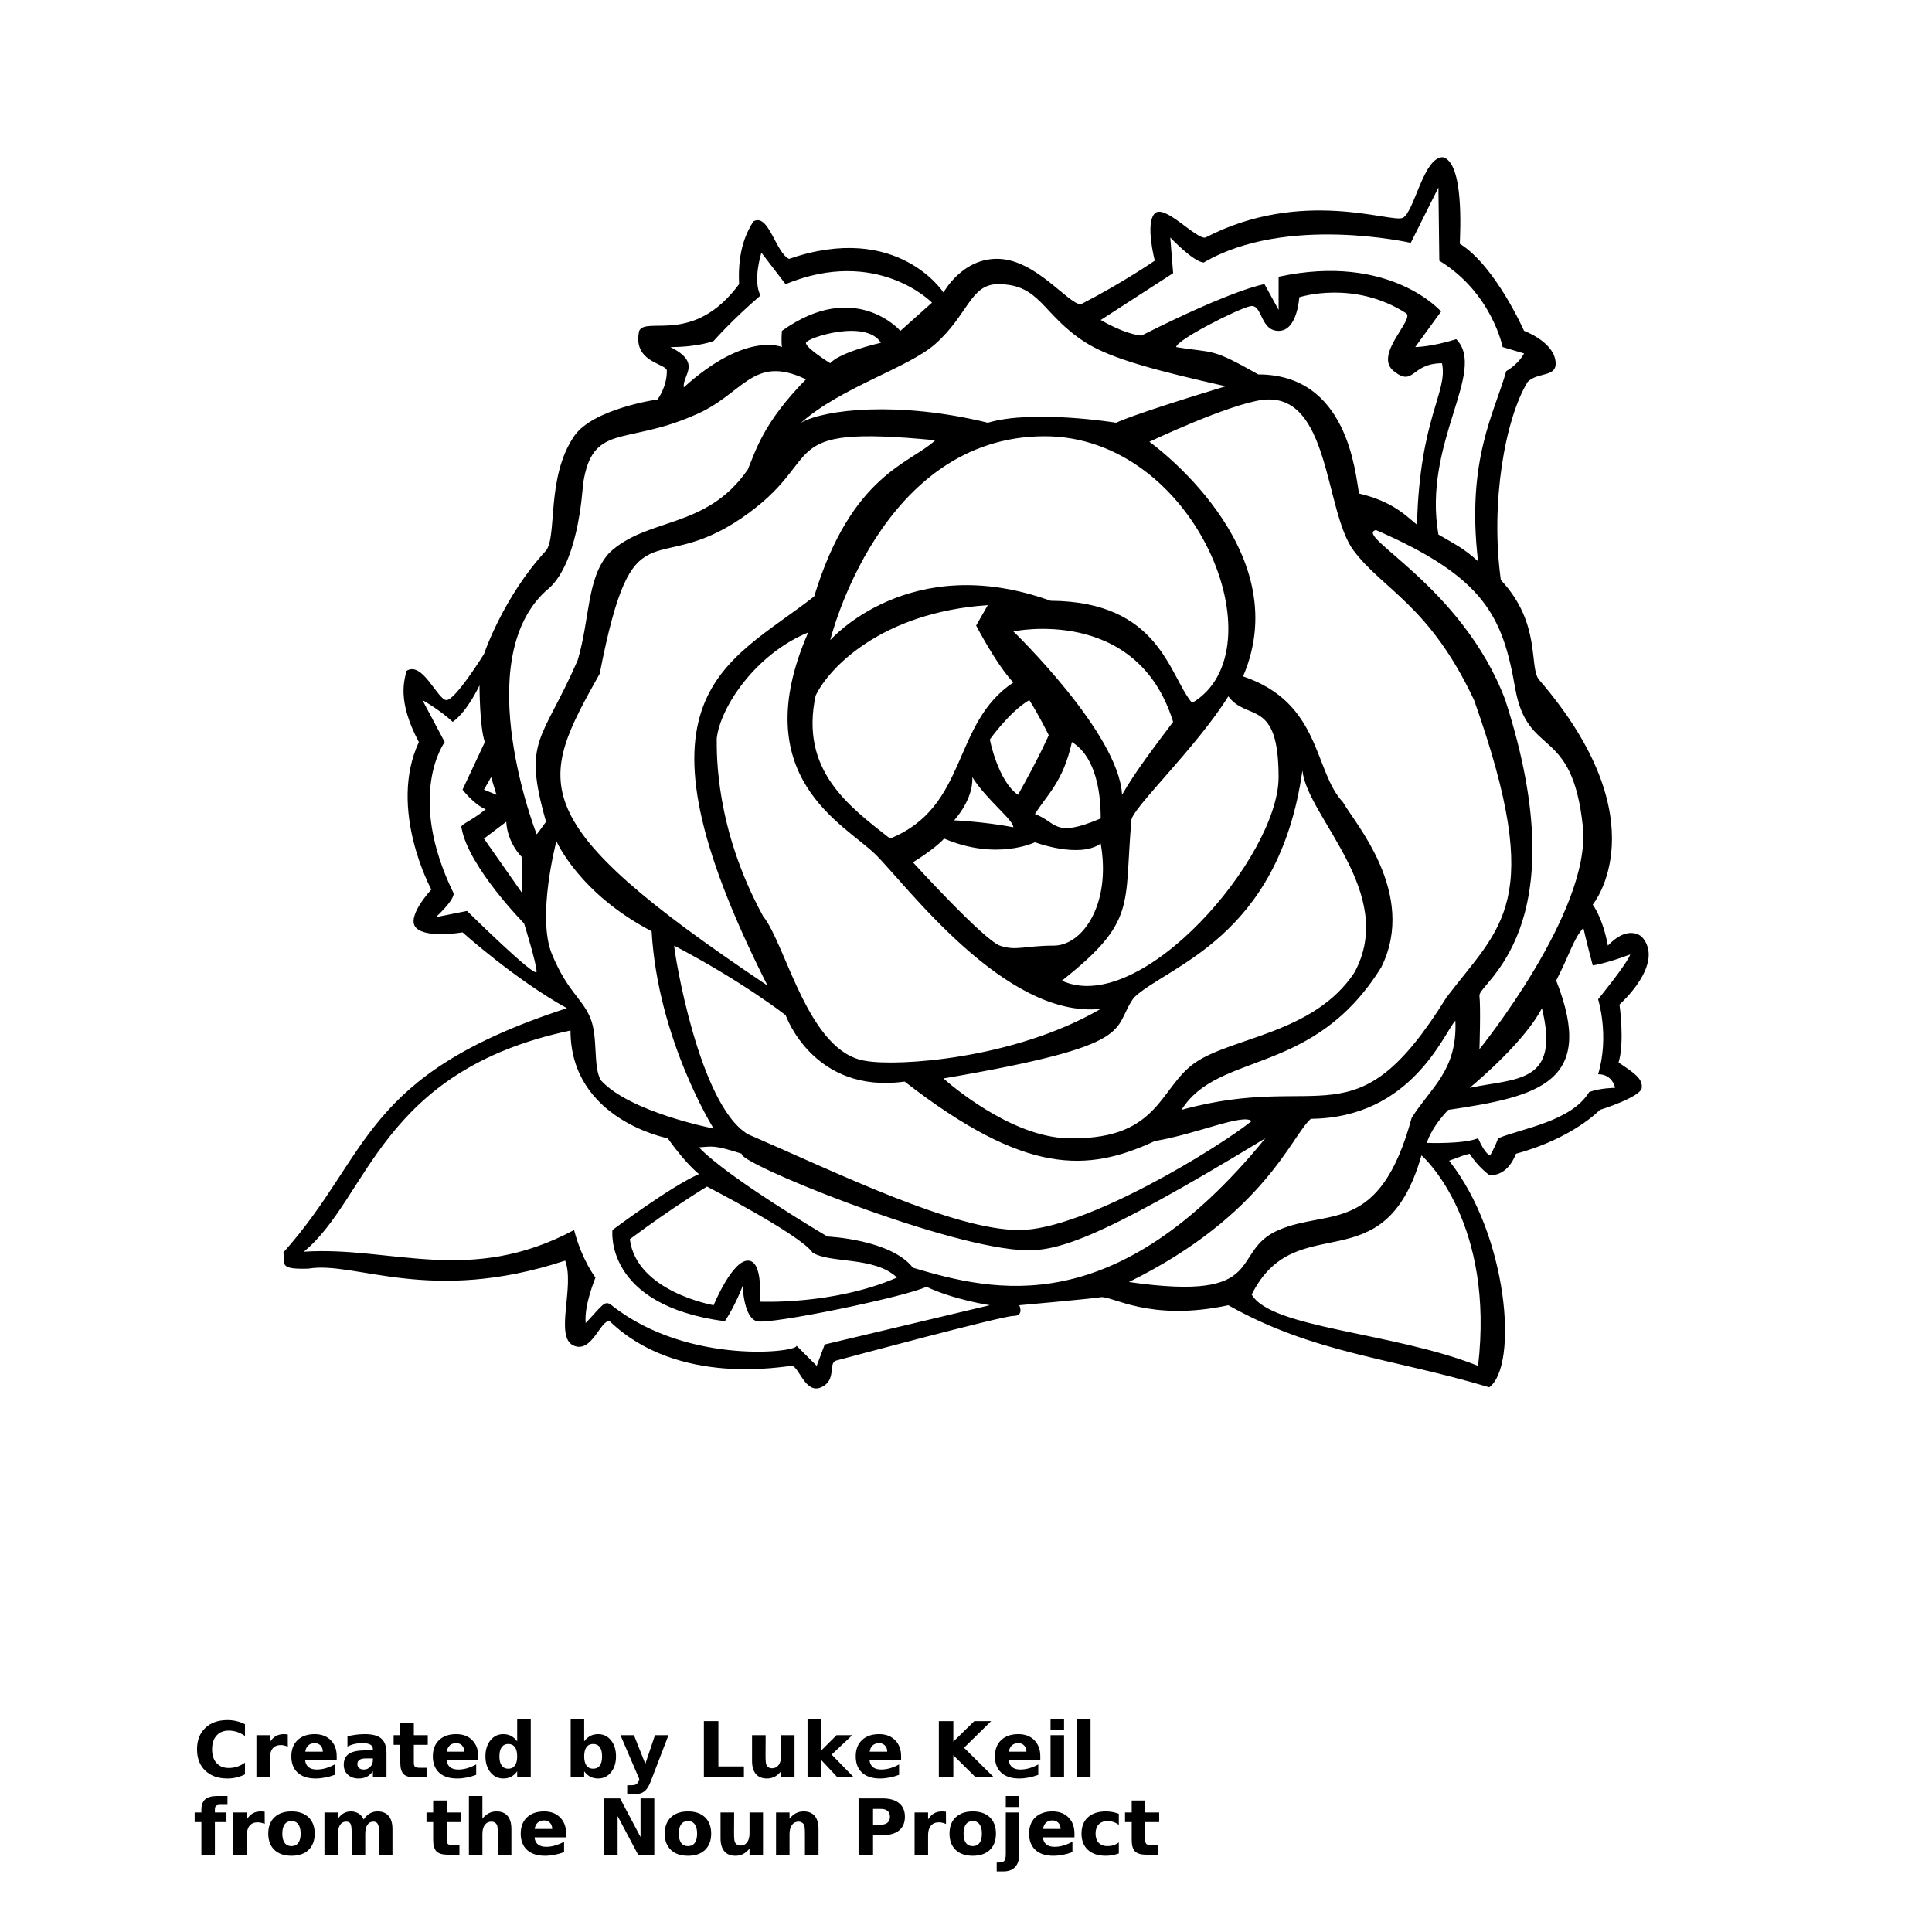 <?xml version="1.0" encoding="UTF-8"?>
<svg width="700pt" height="700pt" version="1.1" viewBox="0 0 700 700" xmlns="http://www.w3.org/2000/svg" xmlns:xlink="http://www.w3.org/1999/xlink">
 <defs>
  <symbol id="w" overflow="visible">
   <path d="m18.766-1.125c-0.969 0.5-1.98 0.875-3.031 1.125-1.043 0.258-2.137 0.391-3.281 0.391-3.398 0-6.09-0.945-8.078-2.844-1.992-1.906-2.984-4.484-2.984-7.734 0-3.258 0.992-5.836 2.984-7.734 1.988-1.906 4.68-2.859 8.078-2.859 1.145 0 2.238 0.133 3.281 0.391 1.051 0.25 2.062 0.625 3.031 1.125v4.219c-0.98-0.656-1.945-1.141-2.891-1.453-0.949-0.312-1.949-0.469-3-0.469-1.875 0-3.352 0.605-4.422 1.812-1.074 1.199-1.609 2.856-1.609 4.969 0 2.106 0.535 3.762 1.609 4.969 1.07 1.199 2.547 1.797 4.422 1.797 1.051 0 2.051-0.148 3-0.453 0.945-0.312 1.91-0.801 2.891-1.469z"/>
  </symbol>
  <symbol id="c" overflow="visible">
   <path d="m13.734-11.141c-0.438-0.195-0.871-0.344-1.297-0.438-0.418-0.102-0.84-0.156-1.266-0.156-1.262 0-2.231 0.406-2.906 1.219-0.68 0.805-1.016 1.953-1.016 3.453v7.062h-4.891v-15.312h4.891v2.516c0.625-1 1.344-1.727 2.156-2.188 0.82-0.469 1.801-0.703 2.938-0.703 0.164 0 0.344 0.012 0.531 0.031 0.195 0.012 0.477 0.039 0.844 0.078z"/>
  </symbol>
  <symbol id="a" overflow="visible">
   <path d="m17.641-7.703v1.406h-11.453c0.125 1.148 0.539 2.008 1.25 2.578 0.707 0.574 1.703 0.859 2.984 0.859 1.031 0 2.082-0.148 3.156-0.453 1.082-0.312 2.191-0.773 3.328-1.391v3.766c-1.156 0.438-2.312 0.766-3.469 0.984-1.156 0.227-2.312 0.344-3.469 0.344-2.773 0-4.93-0.703-6.469-2.109-1.531-1.406-2.297-3.379-2.297-5.922 0-2.5 0.754-4.461 2.266-5.891 1.508-1.438 3.582-2.156 6.219-2.156 2.406 0 4.332 0.73 5.781 2.188 1.445 1.449 2.172 3.383 2.172 5.797zm-5.031-1.625c0-0.926-0.273-1.672-0.812-2.234-0.543-0.57-1.25-0.859-2.125-0.859-0.949 0-1.719 0.266-2.312 0.797s-0.965 1.297-1.109 2.297z"/>
  </symbol>
  <symbol id="j" overflow="visible">
   <path d="m9.219-6.891c-1.023 0-1.793 0.172-2.312 0.516-0.512 0.344-0.766 0.855-0.766 1.531 0 0.625 0.207 1.117 0.625 1.469 0.414 0.344 0.988 0.516 1.719 0.516 0.926 0 1.703-0.328 2.328-0.984 0.633-0.664 0.953-1.492 0.953-2.484v-0.562zm7.469-1.844v8.734h-4.922v-2.266c-0.656 0.93-1.398 1.605-2.219 2.031-0.824 0.414-1.824 0.625-3 0.625-1.586 0-2.871-0.457-3.859-1.375-0.992-0.926-1.484-2.129-1.484-3.609 0-1.789 0.613-3.102 1.844-3.938 1.238-0.844 3.18-1.266 5.828-1.266h2.891v-0.391c0-0.77-0.309-1.332-0.922-1.688-0.617-0.363-1.57-0.547-2.859-0.547-1.055 0-2.031 0.105-2.938 0.312-0.898 0.211-1.73 0.523-2.5 0.938v-3.734c1.039-0.25 2.086-0.441 3.141-0.578 1.062-0.133 2.125-0.203 3.188-0.203 2.758 0 4.75 0.547 5.969 1.641 1.227 1.086 1.844 2.856 1.844 5.312z"/>
  </symbol>
  <symbol id="b" overflow="visible">
   <path d="m7.703-19.656v4.344h5.047v3.5h-5.047v6.5c0 0.711 0.141 1.188 0.422 1.438s0.836 0.375 1.672 0.375h2.516v3.5h-4.188c-1.938 0-3.312-0.398-4.125-1.203-0.805-0.812-1.203-2.18-1.203-4.109v-6.5h-2.422v-3.5h2.422v-4.344z"/>
  </symbol>
  <symbol id="i" overflow="visible">
   <path d="m12.766-13.078v-8.203h4.922v21.281h-4.922v-2.219c-0.668 0.906-1.406 1.57-2.219 1.984s-1.758 0.625-2.828 0.625c-1.887 0-3.434-0.75-4.641-2.25-1.211-1.5-1.812-3.426-1.812-5.781 0-2.363 0.602-4.297 1.812-5.797 1.207-1.5 2.754-2.25 4.641-2.25 1.062 0 2 0.215 2.812 0.641 0.82 0.43 1.566 1.086 2.234 1.969zm-3.219 9.922c1.039 0 1.836-0.379 2.391-1.141 0.551-0.77 0.828-1.883 0.828-3.344 0-1.457-0.277-2.566-0.828-3.328-0.555-0.77-1.352-1.156-2.391-1.156-1.043 0-1.84 0.387-2.391 1.156-0.555 0.762-0.828 1.871-0.828 3.328 0 1.461 0.273 2.574 0.828 3.344 0.551 0.762 1.348 1.141 2.391 1.141z"/>
  </symbol>
  <symbol id="h" overflow="visible">
   <path d="m10.5-3.156c1.051 0 1.852-0.379 2.406-1.141 0.551-0.77 0.828-1.883 0.828-3.344 0-1.457-0.277-2.566-0.828-3.328-0.555-0.77-1.355-1.156-2.406-1.156-1.055 0-1.859 0.387-2.422 1.156-0.555 0.773-0.828 1.883-0.828 3.328 0 1.449 0.273 2.559 0.828 3.328 0.562 0.773 1.367 1.156 2.422 1.156zm-3.25-9.922c0.676-0.883 1.422-1.539 2.234-1.969 0.82-0.426 1.766-0.641 2.828-0.641 1.895 0 3.445 0.75 4.656 2.25 1.207 1.5 1.812 3.434 1.812 5.797 0 2.356-0.605 4.281-1.812 5.781-1.211 1.5-2.762 2.25-4.656 2.25-1.062 0-2.008-0.211-2.828-0.625-0.812-0.426-1.559-1.086-2.234-1.984v2.219h-4.891v-21.281h4.891z"/>
  </symbol>
  <symbol id="g" overflow="visible">
   <path d="m0.344-15.312h4.891l4.125 10.391 3.5-10.391h4.891l-6.438 16.766c-0.648 1.695-1.402 2.883-2.266 3.562-0.867 0.688-2 1.031-3.406 1.031h-2.844v-3.219h1.531c0.832 0 1.438-0.137 1.812-0.406 0.383-0.262 0.68-0.73 0.891-1.406l0.141-0.422z"/>
  </symbol>
  <symbol id="f" overflow="visible">
   <path d="m2.578-20.406h5.25v16.422h9.25v3.984h-14.5z"/>
  </symbol>
  <symbol id="e" overflow="visible">
   <path d="m2.188-5.969v-9.344h4.922v1.531c0 0.836-0.008 1.875-0.016 3.125-0.012 1.25-0.016 2.086-0.016 2.5 0 1.242 0.031 2.133 0.094 2.672 0.07 0.543 0.18 0.934 0.328 1.172 0.207 0.324 0.473 0.574 0.797 0.75 0.32 0.168 0.691 0.25 1.109 0.25 1.02 0 1.82-0.391 2.406-1.172 0.582-0.781 0.875-1.867 0.875-3.266v-7.562h4.891v15.312h-4.891v-2.219c-0.742 0.898-1.523 1.559-2.344 1.984-0.824 0.414-1.734 0.625-2.734 0.625-1.762 0-3.106-0.539-4.031-1.625-0.93-1.082-1.391-2.66-1.391-4.734z"/>
  </symbol>
  <symbol id="v" overflow="visible">
   <path d="m2.359-21.281h4.891v11.594l5.625-5.625h5.688l-7.469 7.031 8.062 8.281h-5.938l-5.969-6.391v6.391h-4.891z"/>
  </symbol>
  <symbol id="u" overflow="visible">
   <path d="m2.578-20.406h5.25v7.438l7.594-7.438h6.109l-9.828 9.656 10.844 10.75h-6.594l-8.125-8.047v8.047h-5.25z"/>
  </symbol>
  <symbol id="t" overflow="visible">
   <path d="m2.359-15.312h4.891v15.312h-4.891zm0-5.969h4.891v4h-4.891z"/>
  </symbol>
  <symbol id="s" overflow="visible">
   <path d="m2.359-21.281h4.891v21.281h-4.891z"/>
  </symbol>
  <symbol id="r" overflow="visible">
   <path d="m12.422-21.281v3.219h-2.703c-0.688 0-1.172 0.125-1.453 0.375-0.273 0.25-0.406 0.688-0.406 1.312v1.062h4.188v3.5h-4.188v11.812h-4.891v-11.812h-2.438v-3.5h2.438v-1.062c0-1.664 0.461-2.898 1.391-3.703 0.926-0.801 2.367-1.203 4.328-1.203z"/>
  </symbol>
  <symbol id="d" overflow="visible">
   <path d="m9.641-12.188c-1.086 0-1.914 0.391-2.484 1.172-0.574 0.781-0.859 1.906-0.859 3.375s0.285 2.594 0.859 3.375c0.57 0.773 1.398 1.156 2.484 1.156 1.062 0 1.875-0.383 2.438-1.156 0.57-0.781 0.859-1.906 0.859-3.375s-0.289-2.594-0.859-3.375c-0.562-0.781-1.375-1.172-2.438-1.172zm0-3.5c2.633 0 4.691 0.715 6.172 2.141 1.477 1.418 2.219 3.387 2.219 5.906 0 2.512-0.742 4.481-2.219 5.906-1.48 1.418-3.539 2.125-6.172 2.125-2.648 0-4.715-0.707-6.203-2.125-1.492-1.426-2.234-3.394-2.234-5.906 0-2.519 0.742-4.488 2.234-5.906 1.488-1.426 3.555-2.141 6.203-2.141z"/>
  </symbol>
  <symbol id="q" overflow="visible">
   <path d="m16.547-12.766c0.613-0.945 1.348-1.672 2.203-2.172 0.852-0.5 1.789-0.75 2.812-0.75 1.758 0 3.098 0.547 4.016 1.641 0.926 1.086 1.391 2.656 1.391 4.719v9.328h-4.922v-7.984-0.359c0.008-0.133 0.016-0.32 0.016-0.562 0-1.082-0.164-1.863-0.484-2.344-0.312-0.488-0.824-0.734-1.531-0.734-0.93 0-1.648 0.387-2.156 1.156-0.512 0.762-0.773 1.867-0.781 3.312v7.516h-4.922v-7.984c0-1.695-0.148-2.785-0.438-3.266-0.293-0.488-0.812-0.734-1.562-0.734-0.938 0-1.664 0.387-2.172 1.156-0.512 0.762-0.766 1.859-0.766 3.297v7.531h-4.922v-15.312h4.922v2.234c0.602-0.863 1.289-1.516 2.062-1.953 0.781-0.438 1.641-0.656 2.578-0.656 1.062 0 2 0.258 2.812 0.766 0.812 0.512 1.426 1.23 1.844 2.156z"/>
  </symbol>
  <symbol id="p" overflow="visible">
   <path d="m17.75-9.328v9.328h-4.922v-7.109c0-1.344-0.031-2.266-0.094-2.766s-0.168-0.867-0.312-1.109c-0.188-0.312-0.449-0.555-0.781-0.734-0.324-0.176-0.695-0.266-1.109-0.266-1.023 0-1.824 0.398-2.406 1.188-0.586 0.781-0.875 1.871-0.875 3.266v7.531h-4.891v-21.281h4.891v8.203c0.738-0.883 1.52-1.539 2.344-1.969 0.832-0.426 1.75-0.641 2.75-0.641 1.77 0 3.113 0.547 4.031 1.641 0.914 1.086 1.375 2.656 1.375 4.719z"/>
  </symbol>
  <symbol id="o" overflow="visible">
   <path d="m2.578-20.406h5.875l7.422 14v-14h4.984v20.406h-5.875l-7.422-14v14h-4.984z"/>
  </symbol>
  <symbol id="n" overflow="visible">
   <path d="m17.75-9.328v9.328h-4.922v-7.141c0-1.32-0.031-2.234-0.094-2.734s-0.168-0.867-0.312-1.109c-0.188-0.312-0.449-0.555-0.781-0.734-0.324-0.176-0.695-0.266-1.109-0.266-1.023 0-1.824 0.398-2.406 1.188-0.586 0.781-0.875 1.871-0.875 3.266v7.531h-4.891v-15.312h4.891v2.234c0.738-0.883 1.52-1.539 2.344-1.969 0.832-0.426 1.75-0.641 2.75-0.641 1.77 0 3.113 0.547 4.031 1.641 0.914 1.086 1.375 2.656 1.375 4.719z"/>
  </symbol>
  <symbol id="m" overflow="visible">
   <path d="m2.578-20.406h8.734c2.594 0 4.582 0.578 5.969 1.734 1.395 1.148 2.094 2.789 2.094 4.922 0 2.137-0.699 3.781-2.094 4.938-1.387 1.156-3.375 1.734-5.969 1.734h-3.484v7.078h-5.25zm5.25 3.812v5.703h2.922c1.02 0 1.805-0.25 2.359-0.75 0.562-0.5 0.844-1.203 0.844-2.109 0-0.914-0.281-1.617-0.844-2.109-0.555-0.488-1.34-0.734-2.359-0.734z"/>
  </symbol>
  <symbol id="l" overflow="visible">
   <path d="m2.359-15.312h4.891v15.031c0 2.051-0.496 3.617-1.484 4.703-0.98 1.082-2.406 1.625-4.281 1.625h-2.422v-3.219h0.859c0.926 0 1.562-0.211 1.906-0.625 0.352-0.418 0.531-1.246 0.531-2.484zm0-5.969h4.891v4h-4.891z"/>
  </symbol>
  <symbol id="k" overflow="visible">
   <path d="m14.719-14.828v3.984c-0.656-0.457-1.324-0.797-2-1.016-0.668-0.219-1.359-0.328-2.078-0.328-1.367 0-2.434 0.402-3.203 1.203-0.762 0.793-1.141 1.906-1.141 3.344 0 1.43 0.379 2.543 1.141 3.344 0.77 0.793 1.836 1.188 3.203 1.188 0.758 0 1.484-0.109 2.172-0.328 0.688-0.227 1.32-0.566 1.906-1.016v4c-0.762 0.281-1.539 0.488-2.328 0.625-0.781 0.145-1.574 0.219-2.375 0.219-2.762 0-4.922-0.707-6.484-2.125-1.555-1.414-2.328-3.383-2.328-5.906 0-2.531 0.773-4.504 2.328-5.922 1.562-1.414 3.723-2.125 6.484-2.125 0.801 0 1.594 0.074 2.375 0.219 0.781 0.137 1.555 0.352 2.328 0.641z"/>
  </symbol>
 </defs>
 <g>
  <path d="m586.44 384.96c2.262-7.578 0.324-20.988 0.324-20.988s16.805-14.867 8.082-24.562c-1.715-1.434-6.137-3.231-12.281 3.199-1.938-10.305-5.492-14.828-5.492-14.828s24.887-30.055-19.395-81.441c-3.879-4.523 0.969-20.363-13.898-36.199-3.879-28.117 1.617-58.496 9.695-71.746 3.879-3.93 11.312-1.293 10.02-8.082-1.293-6.789-11.312-10.445-11.312-10.445s-10.344-23.492-23.27-31.566c0.117-3.863 1.617-29.41-6.144-31.348-7.113 0-10.344 20.035-14.543 21.973-4.199 1.938-36.52-10.988-71.422 7.113-3.231 0.969-14.84-12.281-18.406-8.727-3.566 3.555 0 17.129 0 17.129s-11.75 8.094-26.836 15.836c-4.672-0.324-16-15.836-29.41-16.48s-20.312 12.195-20.312 12.195-16.531-25.77-55.961-12.195c-4.848-2.262-7.43-16.805-12.926-13.574-1.992 3.231-5.82 9.727-5.168 22.719-16.438 22.238-33.609 11.535-36.199 16.93-2.586 11.738 10.344 11.738 10.02 14.594 0 5.867-3.371 10.254-3.371 10.254s-23.453 3.332-30.238 13.34c-10.16 14.918-6.047 36.07-10.16 41.418-15.535 16.805-22.484 37.492-22.484 37.492s-10.344 16.684-13.574 16.684c-3.231 0-8.727-14.422-14.543-10.543-0.617 3.297-3.555 10.543 4.523 25.75-11.312 24.348 4.523 53.434 4.523 53.434s-9.375 10.02-5.492 13.898c3.879 3.879 16.805 1.617 16.805 1.617s19.066 17.129 37.812 27.469c-74.652 24.238-70.777 52.73-102.77 88.555 0.957 3.891-2.289 6.172 9.051 5.82 17.129-2.906 43.953 13.25 93.078-2.906 3.555 9.156-3.879 27.469 2.906 30.703 6.789 3.231 9.902-9.547 13.25-8.727 24.887 23.918 63.34 16.16 65.93 16.16 2.586 0 4.848 10.344 10.664 7.758 5.82-2.586 2.375-8.859 5.492-9.695 3.121-0.836 60.094-16.16 64.141-16.16 4.047 0 2.152-3.879 2.152-3.879s25.434-2.262 29.5-2.906c4.066-0.645 17.641 9.051 46.246 2.906 30.863 17.449 58.98 19.066 94.527 29.73 10.664-7.758 6.777-55.266-14.543-82.09 5.168-1.938 5.168-1.938 7.43-2.531 3.051 4.793 7.113 7.707 7.113 7.707s6.262 1.141 9.695-7.707c20.688-5.602 30.379-15.887 30.379-15.887s14.867-4.66 15.188-7.984c0.336-3.34-2.574-5.277-8.395-9.184zm-37.484-135.71c4.523 25.855 20.688 13.035 24.562 50.473 2.906 30.648-37.492 80.414-37.492 80.414s0.504-14.867 0-19.395c-0.504-4.523 36.199-23.918 9.375-107.09-15.512-41.242-55.266-59.668-46.859-61.605 39.426 17.133 45.891 31.352 50.414 57.207zm-231.85 60.234c11.121 10.891 46.977 59.684 81.699 56.055-31.652 18.387-73.98 20.875-85.102 18.84-20.875-2.953-28.824-41.984-37.219-52.426-17.473-31.914-16.789-59.23-16.793-64.449 1.359-11.574 14.297-30.637 33.137-38.355-22.93 52.418 13.156 69.438 24.277 80.336zm50.051-62.215c-22.469 14.895-16.121 44.934-44.672 56.566-14.801-11.633-32.777-24.656-26.965-51.812 4.762-9.953 23.789-30.133 62.383-32.777-4.227 7.402-4.227 7.402-4.227 7.402s7.398 14.273 13.48 20.621zm7.82 57.902s16.109 6.043 23.828 0.453c3.859 22.012-6.578 36.992-17.02 36.992-10.438 0-13.676 2.043-19.516 0-5.84-2.043-31.496-30.184-31.496-30.184s7.891-4.793 11.297-8.598c19.062 8.141 32.906 1.336 32.906 1.336zm-29.277-7.945s7.035-7.488 6.578-15.656c5.219 8.293 14.867 15.434 14.867 18.156-10.719-2.047-21.445-2.5-21.445-2.5zm29.277-2.269c4.312-6.984 10.215-11.574 13.391-26.098 10.438 6.356 10.438 23.828 10.438 27.688-17.246 7.293-15.656 1.363-23.828-1.59zm-7.82-66.191s44.816-9.516 57.887 32.777c-5.566 7.449-13.742 17.977-18.504 26.434-1.059-22.207-39.383-59.211-39.383-59.211zm5.773 24.887c3.629 5.672 7.039 12.707 7.039 12.707s-2.953 7.035-11.121 21.617c-7.262-4.938-10.215-20.027-10.215-20.027s7.039-10.035 14.297-14.297zm37.906 107.8c12.027-11.574 52.422-21.332 61.047-82.273 1.812 16.91 34.496 44.504 18.84 73.199-14.527 22.012-44.258 23.43-57.645 32.598-13.391 9.16-12.938 29.137-48.34 27.316-19.531-1.59-39.918-18.84-42.891-21.559 71.707-12.266 60.574-17.5 68.988-29.281zm-26.102-6.129c27.234-21.559 22.469-27.008 25.188-58.102 0-4.082 23.605-26.41 35.129-44.934 6.859 9.25 18.207 0.453 18.207 29.277 0 28.824-49.703 86.918-78.523 73.758zm47.18-100.65c-8.457-10.047-11.66-36.754-51.277-37.004-51.277-18.504-79.828 14.273-79.828 14.273s17.977-73.875 77.711-73.875c54.977 0 85.645 77.57 53.395 96.605zm-136.92-38.59c-31.719 24.848-70.312 35.422-16.918 141-89.875-60.117-83.004-73.332-60.797-112.98 12.156-62.383 19.027-34.363 51.277-56.301 32.25-21.941 10.074-34.098 70.312-28.285-8.98 8.461-30.328 12.199-43.875 56.57zm-10.336 151.73s9.996 28.656 43.121 24.059c43.805 34.043 66.191 32.906 90.625 21.559 15.809-2.723 31.695-9.984 35.102-7.262-11.816 9.504-60.367 39.492-84.195 39.492s-65.816-20.652-98.34-34.719c-17.852-10.668-26.699-66.039-26.699-68.309 24.723 12.922 40.387 25.18 40.387 25.18zm143.43 34.312c13.293-21.371 47.828-11.957 72.391-51.711 13.25-26.73-10.02-52.68-13.898-59.762-10.664-11.285-7.758-35.973-36.199-45.594 20.035-46.535-33.938-84.996-33.938-84.996s28.605-13.574 41.043-15.188c24.562-2.906 22.301 40.398 32.969 54.617s27.469 19.77 43.629 54.176c26.18 73.809 9.504 81.891-10.02 107.74-33.277 53.637-44.59 26.488-95.977 40.715zm76.918-267.65c7.43 5.867 6.137-2.856 17.449-2.856 2.262 10.344-8.082 19.711-9.051 58.496-4.031-3.266-8.727-8.406-21.004-11.312-1.434-7.879-4.199-43.141-36.52-43.141-17.449-9.906-15.836-7.594-29.73-9.906 0-2.535 22.301-13.844 26.824-14.816 4.523-0.969 3.457 8.949 10.293 8.949s7.481-12.18 7.481-12.18 19.711-6.461 38.781 5.82c2.91 2.41-11.957 15.078-4.523 20.945zm27.473 259.66c4.199-3.461 20.383-17.523 26.18-28.855 6.781 27.469-9.32 25.305-26.18 28.855zm-107.43-295.16-1.043-12.926s8.605 9.051 12.164 9.051c29.73-17.449 74.977-7.113 74.977-7.113l10.02-20.035s0.23 18.762 0.324 26.5c19.066 11.637 22.941 31.297 22.941 31.297l7.758 2.312s-1.617 3.555-6.461 6.41c-4.133 14.875-14.543 32.043-10.199 68.891-5.348-4.848-8.238-6.066-14.363-9.695-5.82-33.285 17.773-59.191 6.461-70.777-9.051 2.856-14.867 2.856-14.867 2.856l9.375-12.875s-18.426-21.332-58.867-12.605v12.008l-5.117-9.324s-10.664 1.52-44.598 18.648c-6.461-0.645-14.734-5.656-14.734-5.656zm-86.176 25.652c11.945-10.578 12.691-21.676 22.73-21.676 15.469 0 15.883 11.047 31.719 21.145 9.605 6.121 27.008 10.473 50.754 15.859-34.895 10.574-39.648 13.215-39.648 13.215s-30.133-4.894-46.52 0c-32.25-7.93-59.207-4.894-67.672 0 14.727-12.992 38.816-19.84 48.637-28.543zm-46.848-0.441c0.324-1.773 21.656-8.727 27.148 0-16.16 3.875-18.363 7.43-18.363 7.43s-9.105-5.652-8.785-7.43zm-33.465-0.645s6.641-7.594 16.984-16.48c-2.906-5.492 0.324-15.512 0.324-15.512s7.164 9.336 8.754 11.406c33.215-13.668 53.059 6.691 53.059 6.691l-11.445 10.238s-16.43-18.969-42.93 0c-0.324 3.938 0 5.867 0 5.867s-12.926-5.867-35.547 14.594c-0.645-4.387 6.789-8.727-4.848-14.594 10.332-0.004 15.648-2.211 15.648-2.211zm-78.68 164.44-4.523-1.883 2.586-4.523zm3.555 9.758s0 7.035 5.82 12.977v12.977l-13.898-19.84zm-14.219 32.316-11.312 2.262s6.621-6.016 6.461-8.629c-17.449-35.707-3.231-54.824-3.231-54.824l-8.082-15.203s6.137 3.375 10.988 7.891c5.492-3.977 9.695-13.262 9.695-13.262s0 15.188 1.938 20.574c-4.453 9.492-8.082 17.238-8.082 17.238s4.199 5.492 8.398 7.113c-5.981 4.871-9.695 5.492-8.727 6.949 2.586 14.055 22.625 34.418 22.625 34.418s4.523 14.543 4.523 17.449c0.004 2.906-25.195-21.977-25.195-21.977zm25.211-27.793s-24.562-62.699 3.414-88.227c11.496-8.727 13.098-35.297 13.391-38.461 3.231-22.398 15.188-14.219 39.754-24.887 18.426-7.379 21.332-22.625 41.043-13.25-15.512 15.734-18.238 25.949-21.062 32.641-15.137 21.973-36.605 17.129-50.359 30.379-8.082 9.051-6.789 23.594-11.312 38.781-12.926 29.625-20.035 28.441-11.453 58.496-3.695 5.172-3.414 4.527-3.414 4.527zm5.578 43.535c-5.672-13.613 1.59-41.027 1.59-41.027s8.172 18.918 34.496 32.633c2.269 39.262 22.469 71.488 22.469 71.488s-30.359-5.902-40.852-17.473c-2.953-4.996-0.906-15.656-3.859-22.695-2.945-7.035-8.164-9.309-13.844-22.926zm98.805 141.33-2.906 7.754-7.43-7.43c2.531 2.269-38.762 7.785-66.898-14.543-2.531-2.012-3.231 0-9.375 6.461-0.645-6.461 3.555-16.48 3.555-16.48s-4.848-6.137-7.758-17.227c-37.812 20.242-66.254 5.758-97.926 7.856 23.594-19.395 27.469-65.605 96.633-80.148 0 32.316 35.23 39.047 35.23 39.047s5.82 8.457 11.312 12.98c-10.344 4.523-31.348 20.262-31.348 20.262s-3.231 27.242 40.723 33.062c3.879-5.82 6.461-12.82 6.461-12.82s0.324 11.523 5.168 12.82c4.844 1.293 54.156-8.926 61.402-12.5 10.051 4.742 22.988 6.68 22.988 6.68zm-27.848-30.383c-5.762 0-12.402 16.16-12.402 16.16s-27.934-4.848-30.359-23.918c16.062-11.957 27.957-19.066 27.957-19.066s33.84 17.449 38.246 23.918c6.356 4.027 22.508 1.293 30.586 9.051-22.941 10.02-49.773 8.727-49.773 8.727 0.004 0 1.508-14.871-4.254-14.871zm59.82 2.59c-8.094-10.344-30.996-11.312-30.996-11.312s-36.199-21.332-46.535-32.316c4.848-0.324 5.312-0.969 15.512 2.312-2.207 2.961 70.117 32.594 100.55 34.855 12.875 0.969 26.797-2.586 89.156-40.453-54.305 66.609-98.258 55.637-127.69 46.914zm78.238 5.168c49.125-24.238 58.863-53.004 65.93-59.141 36.52-0.324 48.156-31.023 52.355-35.547 0.805 18.098-9.051 24.332-15.836 35.23-11.637 42.66-30 32.766-48.203 40.621-18.211 7.848-2.863 26.234-54.246 18.836zm126.51 30.379c-30.844-12.281-75.027-13.574-82.023-25.855 16.273-32.316 47.945-2.805 61.516-50.418 1.938 1.621 26.469 25.207 20.508 76.273zm40.254-99.219c-6.461 10.684-24.562 13.227-32.969 16.75-1.293 3.523-2.906 6.199-2.906 6.199s-1.617 0-4.379-6.199c-5.348 2.207-18.562 1.676-18.562 1.676s1.293-5.191 7.758-11.957c32.969-4.848 53.648-10.02 39.105-46.859 5.168-10.02 6.137-14.867 9.844-19.066 1.469 6.43 3.406 13.574 3.406 13.574s4.848-0.645 13.574-3.969c-0.969 3.176-11.637 16.25-11.637 16.25s4.199 13.25 0 27.148c5.344 0 6.144 4.945 6.144 4.945-0.004-0.004-5.18-0.012-9.379 1.508z"/>
  <use x="70" y="644" xlink:href="#w"/>
  <use x="90.551" y="644" xlink:href="#c"/>
  <use x="104.359" y="644" xlink:href="#a"/>
  <use x="123.348" y="644" xlink:href="#j"/>
  <use x="142.242" y="644" xlink:href="#b"/>
  <use x="155.629" y="644" xlink:href="#a"/>
  <use x="174.617" y="644" xlink:href="#i"/>
  <use x="204.41" y="644" xlink:href="#h"/>
  <use x="224.453" y="644" xlink:href="#g"/>
  <use x="252.453" y="644" xlink:href="#f"/>
  <use x="270.293" y="644" xlink:href="#e"/>
  <use x="290.227" y="644" xlink:href="#v"/>
  <use x="308.848" y="644" xlink:href="#a"/>
  <use x="337.586" y="644" xlink:href="#u"/>
  <use x="359.281" y="644" xlink:href="#a"/>
  <use x="378.273" y="644" xlink:href="#t"/>
  <use x="387.871" y="644" xlink:href="#s"/>
  <use x="70" y="672" xlink:href="#r"/>
  <use x="82.184" y="672" xlink:href="#c"/>
  <use x="95.992" y="672" xlink:href="#d"/>
  <use x="115.227" y="672" xlink:href="#q"/>
  <use x="154.152" y="672" xlink:href="#b"/>
  <use x="167.535" y="672" xlink:href="#p"/>
  <use x="187.469" y="672" xlink:href="#a"/>
  <use x="216.207" y="672" xlink:href="#o"/>
  <use x="239.641" y="672" xlink:href="#d"/>
  <use x="258.879" y="672" xlink:href="#e"/>
  <use x="278.812" y="672" xlink:href="#n"/>
  <use x="308.492" y="672" xlink:href="#m"/>
  <use x="329.016" y="672" xlink:href="#c"/>
  <use x="342.82" y="672" xlink:href="#d"/>
  <use x="362.059" y="672" xlink:href="#l"/>
  <use x="371.656" y="672" xlink:href="#a"/>
  <use x="390.648" y="672" xlink:href="#k"/>
  <use x="407.242" y="672" xlink:href="#b"/>
 </g>
</svg>
